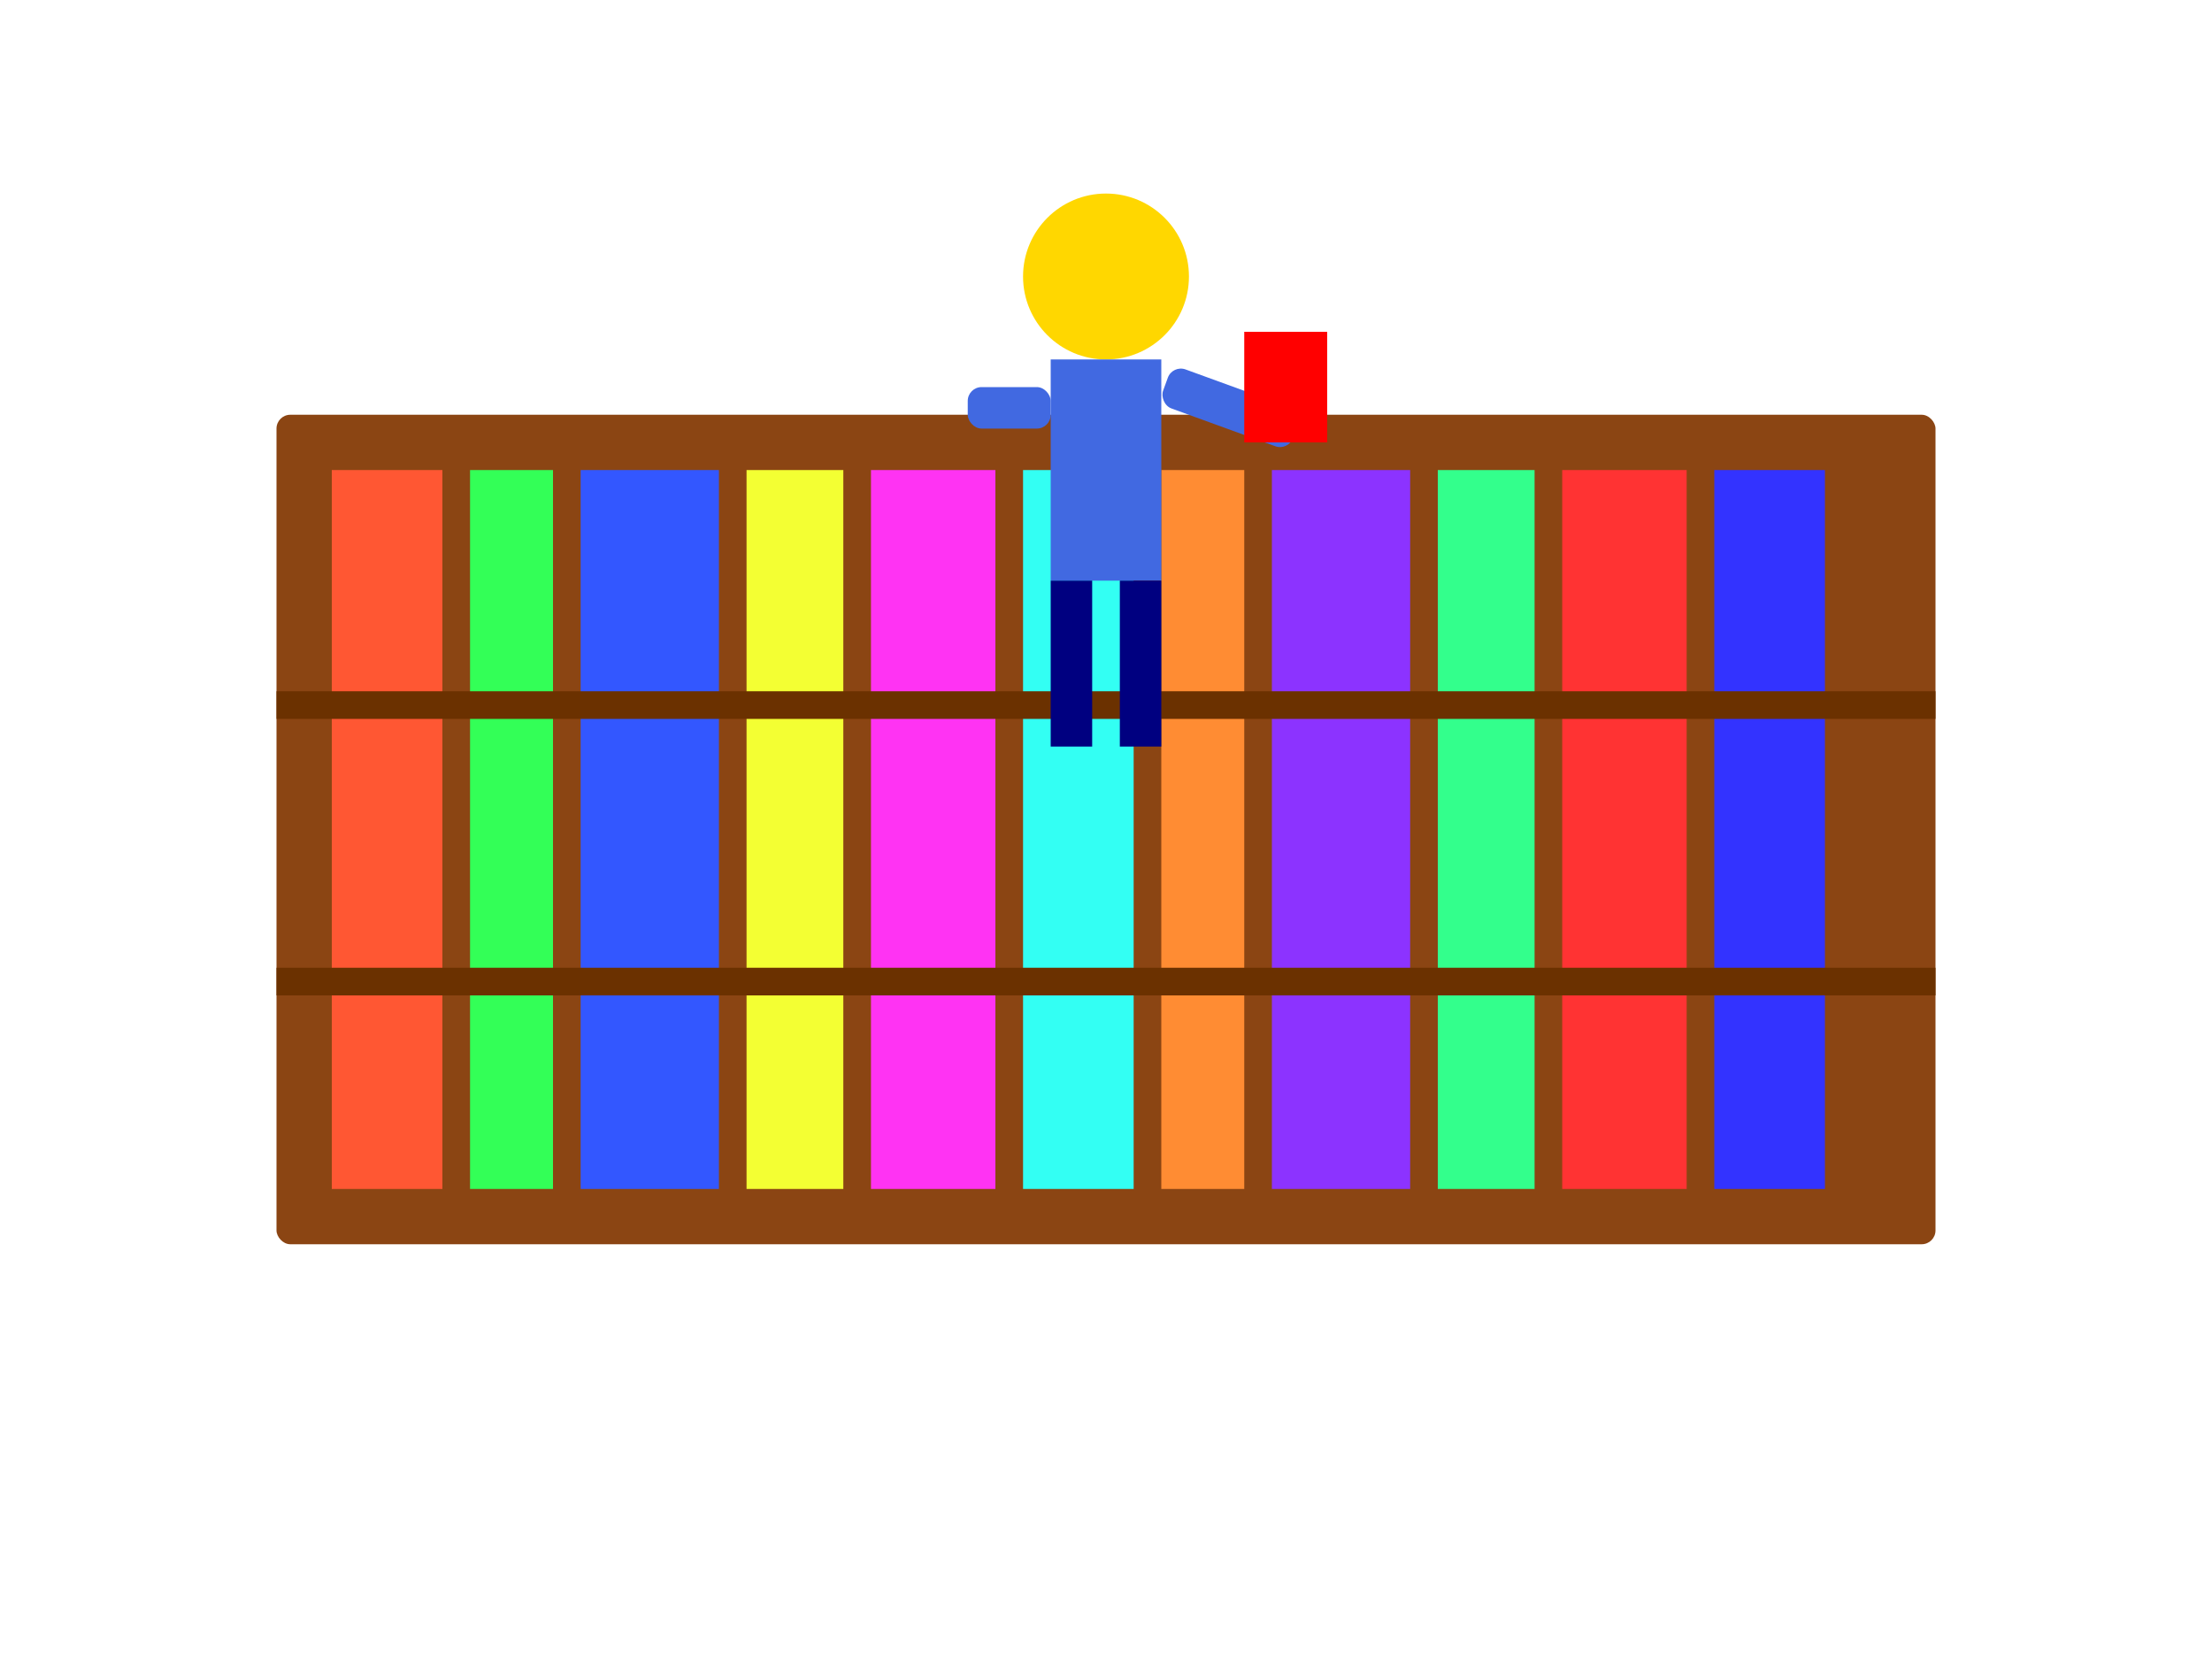 <?xml version="1.0" encoding="UTF-8"?>
<svg width="800px" height="600px" viewBox="0 0 800 600" version="1.1" xmlns="http://www.w3.org/2000/svg" xmlns:xlink="http://www.w3.org/1999/xlink">
    <title>Library Hero</title>
    <g id="Library-Hero" stroke="none" stroke-width="1" fill="none" fill-rule="evenodd">
        <rect fill="#FFFFFF" x="0" y="0" width="800" height="600"></rect>
        <!-- Bookshelf -->
        <rect id="Bookshelf" fill="#8B4513" x="100" y="150" width="600" height="300" rx="5"></rect>
        <!-- Books -->
        <rect id="Book1" fill="#FF5733" x="120" y="170" width="40" height="260"></rect>
        <rect id="Book2" fill="#33FF57" x="170" y="170" width="30" height="260"></rect>
        <rect id="Book3" fill="#3357FF" x="210" y="170" width="50" height="260"></rect>
        <rect id="Book4" fill="#F3FF33" x="270" y="170" width="35" height="260"></rect>
        <rect id="Book5" fill="#FF33F3" x="315" y="170" width="45" height="260"></rect>
        <rect id="Book6" fill="#33FFF3" x="370" y="170" width="40" height="260"></rect>
        <rect id="Book7" fill="#FF8C33" x="420" y="170" width="30" height="260"></rect>
        <rect id="Book8" fill="#8C33FF" x="460" y="170" width="50" height="260"></rect>
        <rect id="Book9" fill="#33FF8C" x="520" y="170" width="35" height="260"></rect>
        <rect id="Book10" fill="#FF3333" x="565" y="170" width="45" height="260"></rect>
        <rect id="Book11" fill="#3333FF" x="620" y="170" width="40" height="260"></rect>
        <!-- Shelf Dividers -->
        <rect id="Divider1" fill="#6B3100" x="100" y="250" width="600" height="10"></rect>
        <rect id="Divider2" fill="#6B3100" x="100" y="350" width="600" height="10"></rect>
        <!-- Person -->
        <circle id="Head" fill="#FFD700" cx="400" cy="100" r="30"></circle>
        <rect id="Body" fill="#4169E1" x="380" y="130" width="40" height="80"></rect>
        <rect id="LeftArm" fill="#4169E1" x="350" y="140" width="30" height="15" rx="5"></rect>
        <rect id="RightArm" fill="#4169E1" x="420" y="140" width="50" height="15" rx="5" transform="rotate(20 445 147.5)"></rect>
        <rect id="LeftLeg" fill="#000080" x="380" y="210" width="15" height="60"></rect>
        <rect id="RightLeg" fill="#000080" x="405" y="210" width="15" height="60"></rect>
        <!-- Book in Hand -->
        <rect id="BookInHand" fill="#FF0000" x="450" y="120" width="30" height="40"></rect>
    </g>
</svg>
